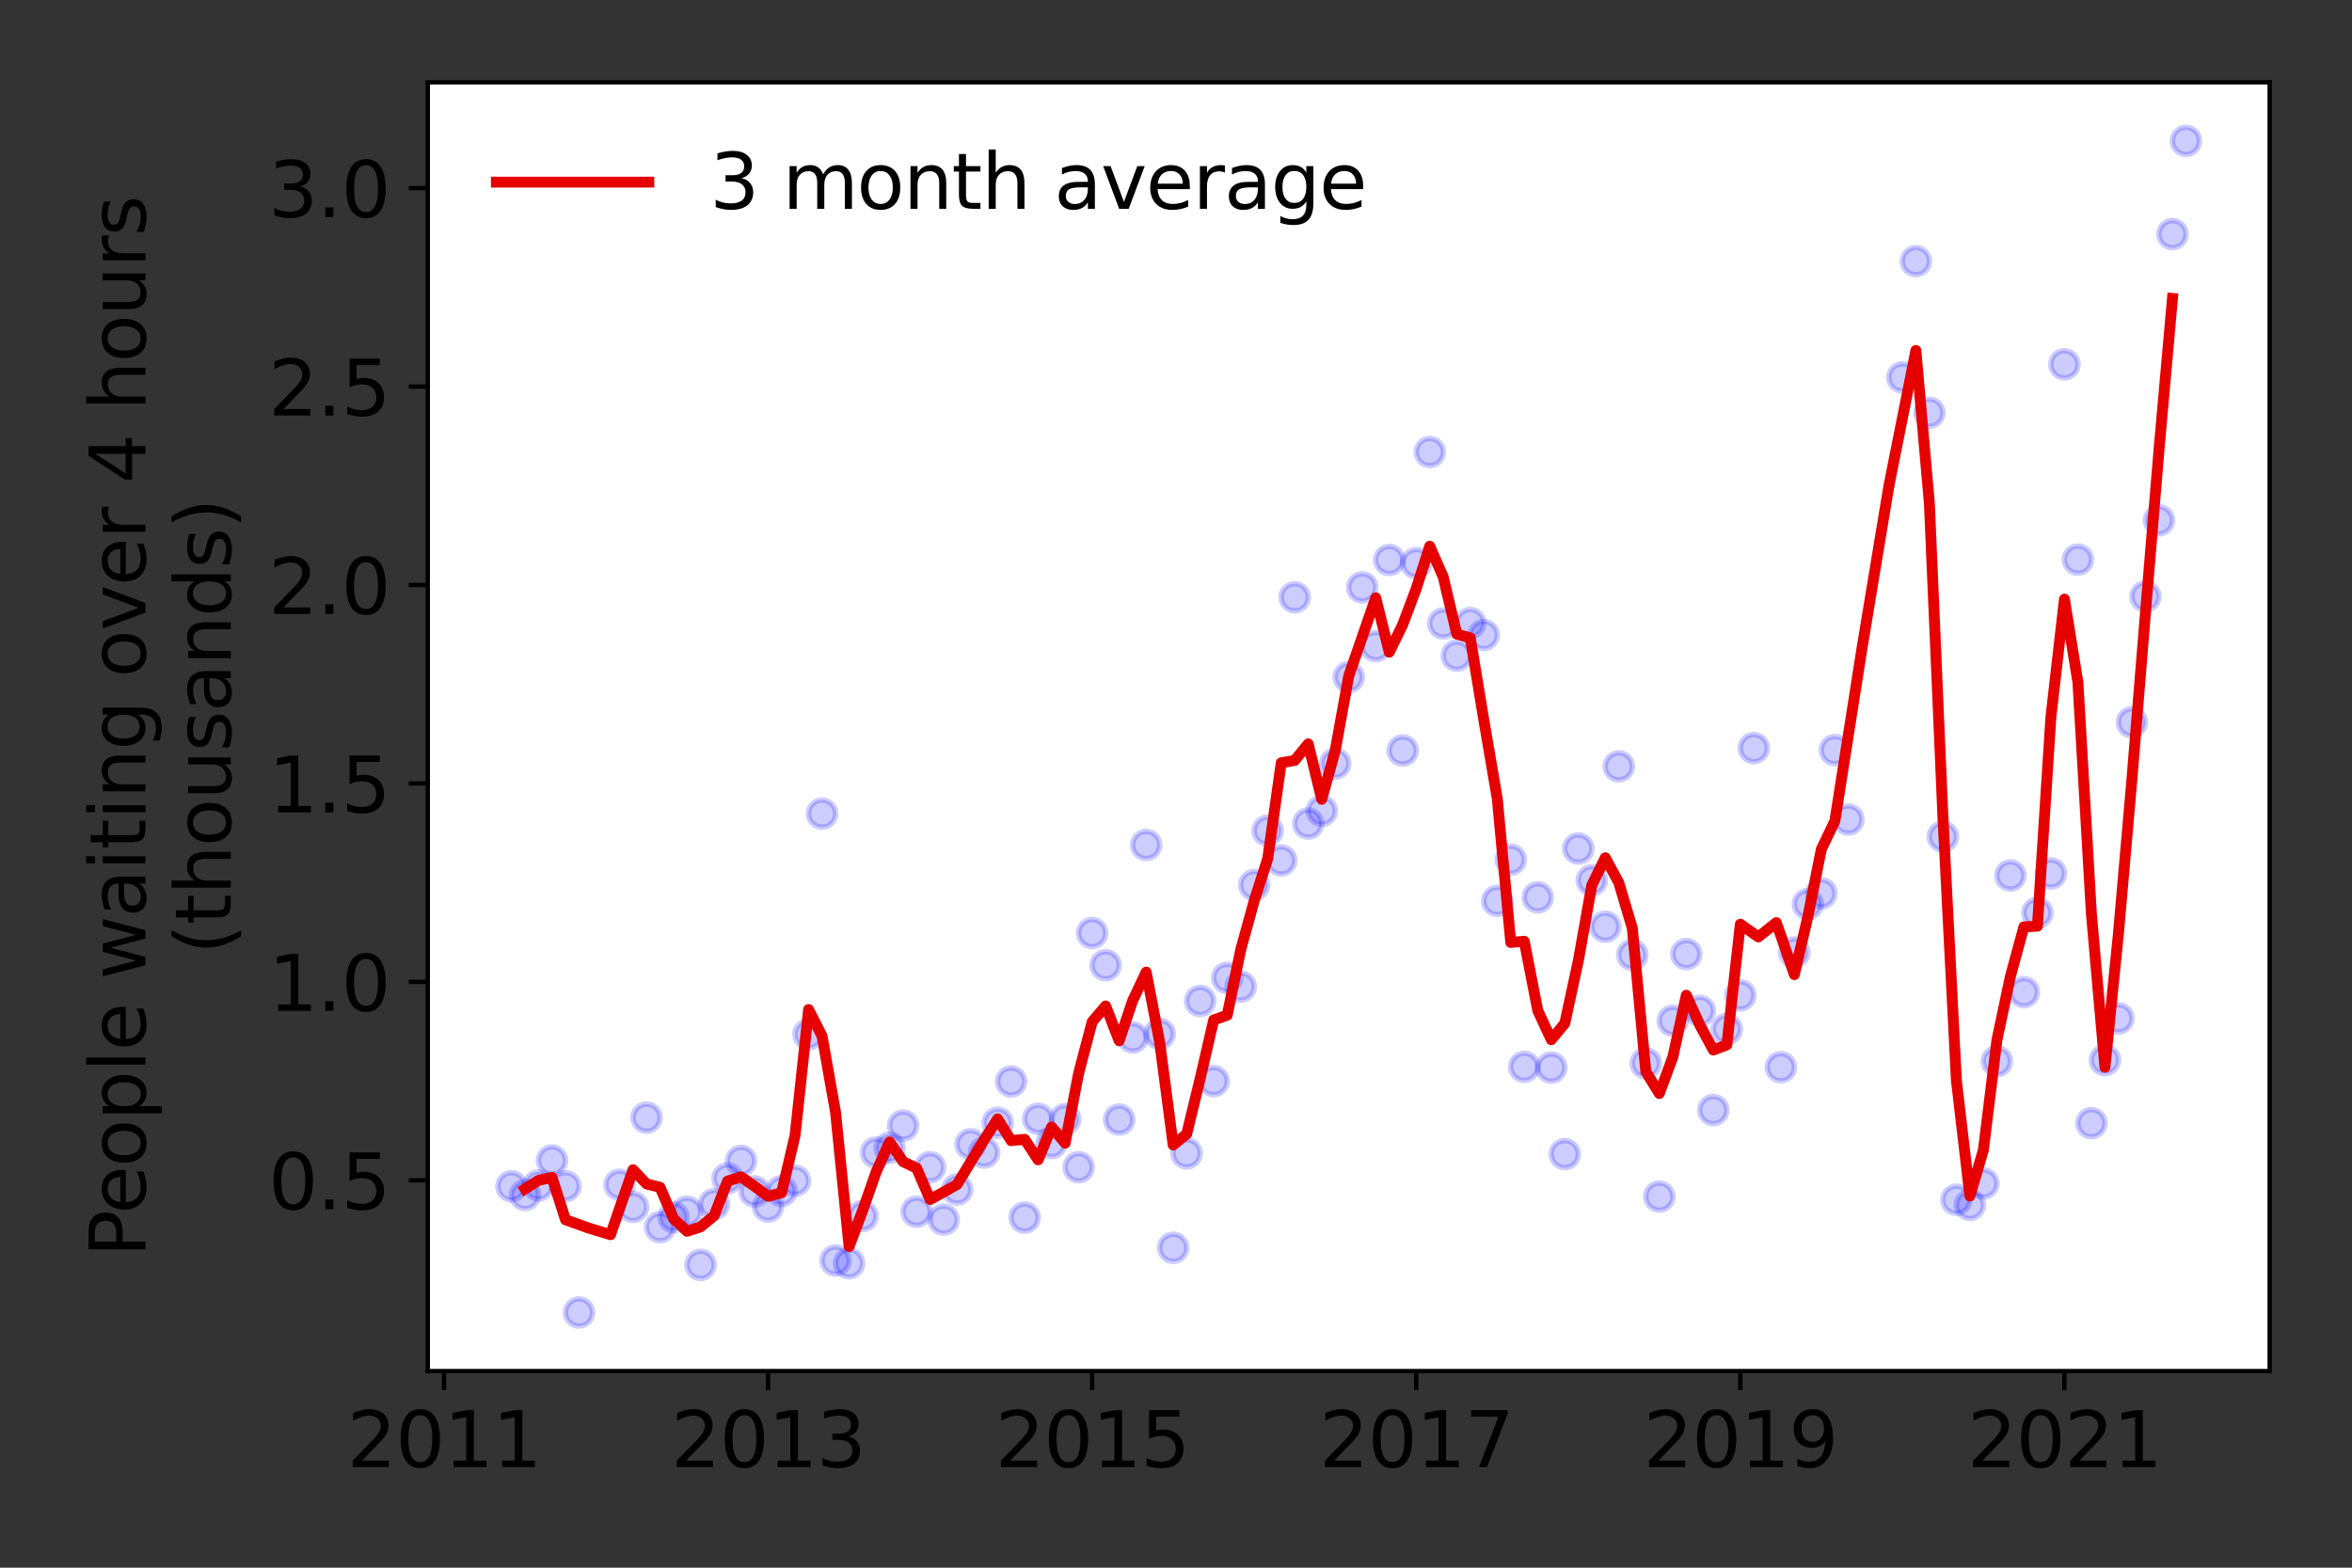 <?xml version="1.0" encoding="utf-8" standalone="no"?>
<!DOCTYPE svg PUBLIC "-//W3C//DTD SVG 1.1//EN"
  "http://www.w3.org/Graphics/SVG/1.1/DTD/svg11.dtd">
<svg height="288pt" version="1.1" viewBox="0 0 432 288" width="432pt" xmlns="http://www.w3.org/2000/svg" xmlns:xlink="http://www.w3.org/1999/xlink">
 <rect x="0" y="0" width="432" height="288" fill="#333333" stroke="none"/>
 <defs>
  <style type="text/css">*{stroke-linecap:butt;stroke-linejoin:round;}</style>
 </defs>
 <g id="figure_1">
  <g id="patch_1">
   <path d="M 0 288 
L 432 288 
L 432 0 
L 0 0 
z
" style="fill:none;"/>
  </g>
  <g id="axes_1">
   <g id="patch_2">
    <path d="M 78.57 251.88 
L 416.88 251.88 
L 416.88 15.12 
L 78.57 15.12 
z
" style="fill:#ffffff;"/>
   </g>
   <g id="matplotlib.axis_1">
    <g id="xtick_1">
     <g id="line2d_1">
      <defs>
       <path d="M 0 0 
L 0 3.5 
" id="me08bbff6ee" style="stroke:#000000;stroke-width:0.8;"/>
      </defs>
      <g>
       <use style="stroke:#000000;stroke-width:0.8;" x="81.546" xlink:href="#me08bbff6ee" y="251.88"/>
      </g>
     </g>
     <g id="text_1">
      <!-- 2011 -->
      <g transform="translate(63.731 269.518)scale(0.14 -0.14)">
       <defs>
        <path d="M 1228 531 
L 3431 531 
L 3431 0 
L 469 0 
L 469 531 
Q 828 903 1448 1529 
Q 2069 2156 2228 2338 
Q 2531 2678 2651 2914 
Q 2772 3150 2772 3378 
Q 2772 3750 2511 3984 
Q 2250 4219 1831 4219 
Q 1534 4219 1204 4116 
Q 875 4013 500 3803 
L 500 4441 
Q 881 4594 1212 4672 
Q 1544 4750 1819 4750 
Q 2544 4750 2975 4387 
Q 3406 4025 3406 3419 
Q 3406 3131 3298 2873 
Q 3191 2616 2906 2266 
Q 2828 2175 2409 1742 
Q 1991 1309 1228 531 
z
" id="DejaVuSans-32" transform="scale(0.016)"/>
        <path d="M 2034 4250 
Q 1547 4250 1301 3770 
Q 1056 3291 1056 2328 
Q 1056 1369 1301 889 
Q 1547 409 2034 409 
Q 2525 409 2770 889 
Q 3016 1369 3016 2328 
Q 3016 3291 2770 3770 
Q 2525 4250 2034 4250 
z
M 2034 4750 
Q 2819 4750 3233 4129 
Q 3647 3509 3647 2328 
Q 3647 1150 3233 529 
Q 2819 -91 2034 -91 
Q 1250 -91 836 529 
Q 422 1150 422 2328 
Q 422 3509 836 4129 
Q 1250 4750 2034 4750 
z
" id="DejaVuSans-30" transform="scale(0.016)"/>
        <path d="M 794 531 
L 1825 531 
L 1825 4091 
L 703 3866 
L 703 4441 
L 1819 4666 
L 2450 4666 
L 2450 531 
L 3481 531 
L 3481 0 
L 794 0 
L 794 531 
z
" id="DejaVuSans-31" transform="scale(0.016)"/>
       </defs>
       <use xlink:href="#DejaVuSans-32"/>
       <use x="63.623" xlink:href="#DejaVuSans-30"/>
       <use x="127.246" xlink:href="#DejaVuSans-31"/>
       <use x="190.869" xlink:href="#DejaVuSans-31"/>
      </g>
     </g>
    </g>
    <g id="xtick_2">
     <g id="line2d_2">
      <g>
       <use style="stroke:#000000;stroke-width:0.8;" x="141.073" xlink:href="#me08bbff6ee" y="251.88"/>
      </g>
     </g>
     <g id="text_2">
      <!-- 2013 -->
      <g transform="translate(123.258 269.518)scale(0.14 -0.14)">
       <defs>
        <path d="M 2597 2516 
Q 3050 2419 3304 2112 
Q 3559 1806 3559 1356 
Q 3559 666 3084 287 
Q 2609 -91 1734 -91 
Q 1441 -91 1130 -33 
Q 819 25 488 141 
L 488 750 
Q 750 597 1062 519 
Q 1375 441 1716 441 
Q 2309 441 2620 675 
Q 2931 909 2931 1356 
Q 2931 1769 2642 2001 
Q 2353 2234 1838 2234 
L 1294 2234 
L 1294 2753 
L 1863 2753 
Q 2328 2753 2575 2939 
Q 2822 3125 2822 3475 
Q 2822 3834 2567 4026 
Q 2313 4219 1838 4219 
Q 1578 4219 1281 4162 
Q 984 4106 628 3988 
L 628 4550 
Q 988 4650 1302 4700 
Q 1616 4750 1894 4750 
Q 2613 4750 3031 4423 
Q 3450 4097 3450 3541 
Q 3450 3153 3228 2886 
Q 3006 2619 2597 2516 
z
" id="DejaVuSans-33" transform="scale(0.016)"/>
       </defs>
       <use xlink:href="#DejaVuSans-32"/>
       <use x="63.623" xlink:href="#DejaVuSans-30"/>
       <use x="127.246" xlink:href="#DejaVuSans-31"/>
       <use x="190.869" xlink:href="#DejaVuSans-33"/>
      </g>
     </g>
    </g>
    <g id="xtick_3">
     <g id="line2d_3">
      <g>
       <use style="stroke:#000000;stroke-width:0.8;" x="200.6" xlink:href="#me08bbff6ee" y="251.88"/>
      </g>
     </g>
     <g id="text_3">
      <!-- 2015 -->
      <g transform="translate(182.785 269.518)scale(0.14 -0.14)">
       <defs>
        <path d="M 691 4666 
L 3169 4666 
L 3169 4134 
L 1269 4134 
L 1269 2991 
Q 1406 3038 1543 3061 
Q 1681 3084 1819 3084 
Q 2600 3084 3056 2656 
Q 3513 2228 3513 1497 
Q 3513 744 3044 326 
Q 2575 -91 1722 -91 
Q 1428 -91 1123 -41 
Q 819 9 494 109 
L 494 744 
Q 775 591 1075 516 
Q 1375 441 1709 441 
Q 2250 441 2565 725 
Q 2881 1009 2881 1497 
Q 2881 1984 2565 2268 
Q 2250 2553 1709 2553 
Q 1456 2553 1204 2497 
Q 953 2441 691 2322 
L 691 4666 
z
" id="DejaVuSans-35" transform="scale(0.016)"/>
       </defs>
       <use xlink:href="#DejaVuSans-32"/>
       <use x="63.623" xlink:href="#DejaVuSans-30"/>
       <use x="127.246" xlink:href="#DejaVuSans-31"/>
       <use x="190.869" xlink:href="#DejaVuSans-35"/>
      </g>
     </g>
    </g>
    <g id="xtick_4">
     <g id="line2d_4">
      <g>
       <use style="stroke:#000000;stroke-width:0.8;" x="260.126" xlink:href="#me08bbff6ee" y="251.88"/>
      </g>
     </g>
     <g id="text_4">
      <!-- 2017 -->
      <g transform="translate(242.311 269.518)scale(0.14 -0.14)">
       <defs>
        <path d="M 525 4666 
L 3525 4666 
L 3525 4397 
L 1831 0 
L 1172 0 
L 2766 4134 
L 525 4134 
L 525 4666 
z
" id="DejaVuSans-37" transform="scale(0.016)"/>
       </defs>
       <use xlink:href="#DejaVuSans-32"/>
       <use x="63.623" xlink:href="#DejaVuSans-30"/>
       <use x="127.246" xlink:href="#DejaVuSans-31"/>
       <use x="190.869" xlink:href="#DejaVuSans-37"/>
      </g>
     </g>
    </g>
    <g id="xtick_5">
     <g id="line2d_5">
      <g>
       <use style="stroke:#000000;stroke-width:0.8;" x="319.653" xlink:href="#me08bbff6ee" y="251.88"/>
      </g>
     </g>
     <g id="text_5">
      <!-- 2019 -->
      <g transform="translate(301.838 269.518)scale(0.14 -0.14)">
       <defs>
        <path d="M 703 97 
L 703 672 
Q 941 559 1184 500 
Q 1428 441 1663 441 
Q 2288 441 2617 861 
Q 2947 1281 2994 2138 
Q 2813 1869 2534 1725 
Q 2256 1581 1919 1581 
Q 1219 1581 811 2004 
Q 403 2428 403 3163 
Q 403 3881 828 4315 
Q 1253 4750 1959 4750 
Q 2769 4750 3195 4129 
Q 3622 3509 3622 2328 
Q 3622 1225 3098 567 
Q 2575 -91 1691 -91 
Q 1453 -91 1209 -44 
Q 966 3 703 97 
z
M 1959 2075 
Q 2384 2075 2632 2365 
Q 2881 2656 2881 3163 
Q 2881 3666 2632 3958 
Q 2384 4250 1959 4250 
Q 1534 4250 1286 3958 
Q 1038 3666 1038 3163 
Q 1038 2656 1286 2365 
Q 1534 2075 1959 2075 
z
" id="DejaVuSans-39" transform="scale(0.016)"/>
       </defs>
       <use xlink:href="#DejaVuSans-32"/>
       <use x="63.623" xlink:href="#DejaVuSans-30"/>
       <use x="127.246" xlink:href="#DejaVuSans-31"/>
       <use x="190.869" xlink:href="#DejaVuSans-39"/>
      </g>
     </g>
    </g>
    <g id="xtick_6">
     <g id="line2d_6">
      <g>
       <use style="stroke:#000000;stroke-width:0.8;" x="379.18" xlink:href="#me08bbff6ee" y="251.88"/>
      </g>
     </g>
     <g id="text_6">
      <!-- 2021 -->
      <g transform="translate(361.365 269.518)scale(0.14 -0.14)">
       <use xlink:href="#DejaVuSans-32"/>
       <use x="63.623" xlink:href="#DejaVuSans-30"/>
       <use x="127.246" xlink:href="#DejaVuSans-32"/>
       <use x="190.869" xlink:href="#DejaVuSans-31"/>
      </g>
     </g>
    </g>
   </g>
   <g id="matplotlib.axis_2">
    <g id="ytick_1">
     <g id="line2d_7">
      <defs>
       <path d="M 0 0 
L -3.5 0 
" id="mb1a493a74a" style="stroke:#000000;stroke-width:0.8;"/>
      </defs>
      <g>
       <use style="stroke:#000000;stroke-width:0.8;" x="78.57" xlink:href="#mb1a493a74a" y="216.838"/>
      </g>
     </g>
     <g id="text_7">
      <!-- 0.5 -->
      <g transform="translate(49.306 222.157)scale(0.14 -0.14)">
       <defs>
        <path d="M 684 794 
L 1344 794 
L 1344 0 
L 684 0 
L 684 794 
z
" id="DejaVuSans-2e" transform="scale(0.016)"/>
       </defs>
       <use xlink:href="#DejaVuSans-30"/>
       <use x="63.623" xlink:href="#DejaVuSans-2e"/>
       <use x="95.41" xlink:href="#DejaVuSans-35"/>
      </g>
     </g>
    </g>
    <g id="ytick_2">
     <g id="line2d_8">
      <g>
       <use style="stroke:#000000;stroke-width:0.8;" x="78.57" xlink:href="#mb1a493a74a" y="180.382"/>
      </g>
     </g>
     <g id="text_8">
      <!-- 1.0 -->
      <g transform="translate(49.306 185.701)scale(0.14 -0.14)">
       <use xlink:href="#DejaVuSans-31"/>
       <use x="63.623" xlink:href="#DejaVuSans-2e"/>
       <use x="95.41" xlink:href="#DejaVuSans-30"/>
      </g>
     </g>
    </g>
    <g id="ytick_3">
     <g id="line2d_9">
      <g>
       <use style="stroke:#000000;stroke-width:0.8;" x="78.57" xlink:href="#mb1a493a74a" y="143.926"/>
      </g>
     </g>
     <g id="text_9">
      <!-- 1.5 -->
      <g transform="translate(49.306 149.245)scale(0.14 -0.14)">
       <use xlink:href="#DejaVuSans-31"/>
       <use x="63.623" xlink:href="#DejaVuSans-2e"/>
       <use x="95.41" xlink:href="#DejaVuSans-35"/>
      </g>
     </g>
    </g>
    <g id="ytick_4">
     <g id="line2d_10">
      <g>
       <use style="stroke:#000000;stroke-width:0.8;" x="78.57" xlink:href="#mb1a493a74a" y="107.47"/>
      </g>
     </g>
     <g id="text_10">
      <!-- 2.0 -->
      <g transform="translate(49.306 112.789)scale(0.14 -0.14)">
       <use xlink:href="#DejaVuSans-32"/>
       <use x="63.623" xlink:href="#DejaVuSans-2e"/>
       <use x="95.41" xlink:href="#DejaVuSans-30"/>
      </g>
     </g>
    </g>
    <g id="ytick_5">
     <g id="line2d_11">
      <g>
       <use style="stroke:#000000;stroke-width:0.8;" x="78.57" xlink:href="#mb1a493a74a" y="71.014"/>
      </g>
     </g>
     <g id="text_11">
      <!-- 2.5 -->
      <g transform="translate(49.306 76.333)scale(0.14 -0.14)">
       <use xlink:href="#DejaVuSans-32"/>
       <use x="63.623" xlink:href="#DejaVuSans-2e"/>
       <use x="95.41" xlink:href="#DejaVuSans-35"/>
      </g>
     </g>
    </g>
    <g id="ytick_6">
     <g id="line2d_12">
      <g>
       <use style="stroke:#000000;stroke-width:0.8;" x="78.57" xlink:href="#mb1a493a74a" y="34.558"/>
      </g>
     </g>
     <g id="text_12">
      <!-- 3.0 -->
      <g transform="translate(49.306 39.877)scale(0.14 -0.14)">
       <use xlink:href="#DejaVuSans-33"/>
       <use x="63.623" xlink:href="#DejaVuSans-2e"/>
       <use x="95.41" xlink:href="#DejaVuSans-30"/>
      </g>
     </g>
    </g>
    <g id="text_13">
     <!-- People waiting over 4 hours -->
     <g transform="translate(26.717 230.925)rotate(-90)scale(0.14 -0.14)">
      <defs>
       <path d="M 1259 4147 
L 1259 2394 
L 2053 2394 
Q 2494 2394 2734 2622 
Q 2975 2850 2975 3272 
Q 2975 3691 2734 3919 
Q 2494 4147 2053 4147 
L 1259 4147 
z
M 628 4666 
L 2053 4666 
Q 2838 4666 3239 4311 
Q 3641 3956 3641 3272 
Q 3641 2581 3239 2228 
Q 2838 1875 2053 1875 
L 1259 1875 
L 1259 0 
L 628 0 
L 628 4666 
z
" id="DejaVuSans-50" transform="scale(0.016)"/>
       <path d="M 3597 1894 
L 3597 1613 
L 953 1613 
Q 991 1019 1311 708 
Q 1631 397 2203 397 
Q 2534 397 2845 478 
Q 3156 559 3463 722 
L 3463 178 
Q 3153 47 2828 -22 
Q 2503 -91 2169 -91 
Q 1331 -91 842 396 
Q 353 884 353 1716 
Q 353 2575 817 3079 
Q 1281 3584 2069 3584 
Q 2775 3584 3186 3129 
Q 3597 2675 3597 1894 
z
M 3022 2063 
Q 3016 2534 2758 2815 
Q 2500 3097 2075 3097 
Q 1594 3097 1305 2825 
Q 1016 2553 972 2059 
L 3022 2063 
z
" id="DejaVuSans-65" transform="scale(0.016)"/>
       <path d="M 1959 3097 
Q 1497 3097 1228 2736 
Q 959 2375 959 1747 
Q 959 1119 1226 758 
Q 1494 397 1959 397 
Q 2419 397 2687 759 
Q 2956 1122 2956 1747 
Q 2956 2369 2687 2733 
Q 2419 3097 1959 3097 
z
M 1959 3584 
Q 2709 3584 3137 3096 
Q 3566 2609 3566 1747 
Q 3566 888 3137 398 
Q 2709 -91 1959 -91 
Q 1206 -91 779 398 
Q 353 888 353 1747 
Q 353 2609 779 3096 
Q 1206 3584 1959 3584 
z
" id="DejaVuSans-6f" transform="scale(0.016)"/>
       <path d="M 1159 525 
L 1159 -1331 
L 581 -1331 
L 581 3500 
L 1159 3500 
L 1159 2969 
Q 1341 3281 1617 3432 
Q 1894 3584 2278 3584 
Q 2916 3584 3314 3078 
Q 3713 2572 3713 1747 
Q 3713 922 3314 415 
Q 2916 -91 2278 -91 
Q 1894 -91 1617 61 
Q 1341 213 1159 525 
z
M 3116 1747 
Q 3116 2381 2855 2742 
Q 2594 3103 2138 3103 
Q 1681 3103 1420 2742 
Q 1159 2381 1159 1747 
Q 1159 1113 1420 752 
Q 1681 391 2138 391 
Q 2594 391 2855 752 
Q 3116 1113 3116 1747 
z
" id="DejaVuSans-70" transform="scale(0.016)"/>
       <path d="M 603 4863 
L 1178 4863 
L 1178 0 
L 603 0 
L 603 4863 
z
" id="DejaVuSans-6c" transform="scale(0.016)"/>
       <path id="DejaVuSans-20" transform="scale(0.016)"/>
       <path d="M 269 3500 
L 844 3500 
L 1563 769 
L 2278 3500 
L 2956 3500 
L 3675 769 
L 4391 3500 
L 4966 3500 
L 4050 0 
L 3372 0 
L 2619 2869 
L 1863 0 
L 1184 0 
L 269 3500 
z
" id="DejaVuSans-77" transform="scale(0.016)"/>
       <path d="M 2194 1759 
Q 1497 1759 1228 1600 
Q 959 1441 959 1056 
Q 959 750 1161 570 
Q 1363 391 1709 391 
Q 2188 391 2477 730 
Q 2766 1069 2766 1631 
L 2766 1759 
L 2194 1759 
z
M 3341 1997 
L 3341 0 
L 2766 0 
L 2766 531 
Q 2569 213 2275 61 
Q 1981 -91 1556 -91 
Q 1019 -91 701 211 
Q 384 513 384 1019 
Q 384 1609 779 1909 
Q 1175 2209 1959 2209 
L 2766 2209 
L 2766 2266 
Q 2766 2663 2505 2880 
Q 2244 3097 1772 3097 
Q 1472 3097 1187 3025 
Q 903 2953 641 2809 
L 641 3341 
Q 956 3463 1253 3523 
Q 1550 3584 1831 3584 
Q 2591 3584 2966 3190 
Q 3341 2797 3341 1997 
z
" id="DejaVuSans-61" transform="scale(0.016)"/>
       <path d="M 603 3500 
L 1178 3500 
L 1178 0 
L 603 0 
L 603 3500 
z
M 603 4863 
L 1178 4863 
L 1178 4134 
L 603 4134 
L 603 4863 
z
" id="DejaVuSans-69" transform="scale(0.016)"/>
       <path d="M 1172 4494 
L 1172 3500 
L 2356 3500 
L 2356 3053 
L 1172 3053 
L 1172 1153 
Q 1172 725 1289 603 
Q 1406 481 1766 481 
L 2356 481 
L 2356 0 
L 1766 0 
Q 1100 0 847 248 
Q 594 497 594 1153 
L 594 3053 
L 172 3053 
L 172 3500 
L 594 3500 
L 594 4494 
L 1172 4494 
z
" id="DejaVuSans-74" transform="scale(0.016)"/>
       <path d="M 3513 2113 
L 3513 0 
L 2938 0 
L 2938 2094 
Q 2938 2591 2744 2837 
Q 2550 3084 2163 3084 
Q 1697 3084 1428 2787 
Q 1159 2491 1159 1978 
L 1159 0 
L 581 0 
L 581 3500 
L 1159 3500 
L 1159 2956 
Q 1366 3272 1645 3428 
Q 1925 3584 2291 3584 
Q 2894 3584 3203 3211 
Q 3513 2838 3513 2113 
z
" id="DejaVuSans-6e" transform="scale(0.016)"/>
       <path d="M 2906 1791 
Q 2906 2416 2648 2759 
Q 2391 3103 1925 3103 
Q 1463 3103 1205 2759 
Q 947 2416 947 1791 
Q 947 1169 1205 825 
Q 1463 481 1925 481 
Q 2391 481 2648 825 
Q 2906 1169 2906 1791 
z
M 3481 434 
Q 3481 -459 3084 -895 
Q 2688 -1331 1869 -1331 
Q 1566 -1331 1297 -1286 
Q 1028 -1241 775 -1147 
L 775 -588 
Q 1028 -725 1275 -790 
Q 1522 -856 1778 -856 
Q 2344 -856 2625 -561 
Q 2906 -266 2906 331 
L 2906 616 
Q 2728 306 2450 153 
Q 2172 0 1784 0 
Q 1141 0 747 490 
Q 353 981 353 1791 
Q 353 2603 747 3093 
Q 1141 3584 1784 3584 
Q 2172 3584 2450 3431 
Q 2728 3278 2906 2969 
L 2906 3500 
L 3481 3500 
L 3481 434 
z
" id="DejaVuSans-67" transform="scale(0.016)"/>
       <path d="M 191 3500 
L 800 3500 
L 1894 563 
L 2988 3500 
L 3597 3500 
L 2284 0 
L 1503 0 
L 191 3500 
z
" id="DejaVuSans-76" transform="scale(0.016)"/>
       <path d="M 2631 2963 
Q 2534 3019 2420 3045 
Q 2306 3072 2169 3072 
Q 1681 3072 1420 2755 
Q 1159 2438 1159 1844 
L 1159 0 
L 581 0 
L 581 3500 
L 1159 3500 
L 1159 2956 
Q 1341 3275 1631 3429 
Q 1922 3584 2338 3584 
Q 2397 3584 2469 3576 
Q 2541 3569 2628 3553 
L 2631 2963 
z
" id="DejaVuSans-72" transform="scale(0.016)"/>
       <path d="M 2419 4116 
L 825 1625 
L 2419 1625 
L 2419 4116 
z
M 2253 4666 
L 3047 4666 
L 3047 1625 
L 3713 1625 
L 3713 1100 
L 3047 1100 
L 3047 0 
L 2419 0 
L 2419 1100 
L 313 1100 
L 313 1709 
L 2253 4666 
z
" id="DejaVuSans-34" transform="scale(0.016)"/>
       <path d="M 3513 2113 
L 3513 0 
L 2938 0 
L 2938 2094 
Q 2938 2591 2744 2837 
Q 2550 3084 2163 3084 
Q 1697 3084 1428 2787 
Q 1159 2491 1159 1978 
L 1159 0 
L 581 0 
L 581 4863 
L 1159 4863 
L 1159 2956 
Q 1366 3272 1645 3428 
Q 1925 3584 2291 3584 
Q 2894 3584 3203 3211 
Q 3513 2838 3513 2113 
z
" id="DejaVuSans-68" transform="scale(0.016)"/>
       <path d="M 544 1381 
L 544 3500 
L 1119 3500 
L 1119 1403 
Q 1119 906 1312 657 
Q 1506 409 1894 409 
Q 2359 409 2629 706 
Q 2900 1003 2900 1516 
L 2900 3500 
L 3475 3500 
L 3475 0 
L 2900 0 
L 2900 538 
Q 2691 219 2414 64 
Q 2138 -91 1772 -91 
Q 1169 -91 856 284 
Q 544 659 544 1381 
z
M 1991 3584 
L 1991 3584 
z
" id="DejaVuSans-75" transform="scale(0.016)"/>
       <path d="M 2834 3397 
L 2834 2853 
Q 2591 2978 2328 3040 
Q 2066 3103 1784 3103 
Q 1356 3103 1142 2972 
Q 928 2841 928 2578 
Q 928 2378 1081 2264 
Q 1234 2150 1697 2047 
L 1894 2003 
Q 2506 1872 2764 1633 
Q 3022 1394 3022 966 
Q 3022 478 2636 193 
Q 2250 -91 1575 -91 
Q 1294 -91 989 -36 
Q 684 19 347 128 
L 347 722 
Q 666 556 975 473 
Q 1284 391 1588 391 
Q 1994 391 2212 530 
Q 2431 669 2431 922 
Q 2431 1156 2273 1281 
Q 2116 1406 1581 1522 
L 1381 1569 
Q 847 1681 609 1914 
Q 372 2147 372 2553 
Q 372 3047 722 3315 
Q 1072 3584 1716 3584 
Q 2034 3584 2315 3537 
Q 2597 3491 2834 3397 
z
" id="DejaVuSans-73" transform="scale(0.016)"/>
      </defs>
      <use xlink:href="#DejaVuSans-50"/>
      <use x="56.678" xlink:href="#DejaVuSans-65"/>
      <use x="118.201" xlink:href="#DejaVuSans-6f"/>
      <use x="179.383" xlink:href="#DejaVuSans-70"/>
      <use x="242.859" xlink:href="#DejaVuSans-6c"/>
      <use x="270.643" xlink:href="#DejaVuSans-65"/>
      <use x="332.166" xlink:href="#DejaVuSans-20"/>
      <use x="363.953" xlink:href="#DejaVuSans-77"/>
      <use x="445.74" xlink:href="#DejaVuSans-61"/>
      <use x="507.02" xlink:href="#DejaVuSans-69"/>
      <use x="534.803" xlink:href="#DejaVuSans-74"/>
      <use x="574.012" xlink:href="#DejaVuSans-69"/>
      <use x="601.795" xlink:href="#DejaVuSans-6e"/>
      <use x="665.174" xlink:href="#DejaVuSans-67"/>
      <use x="728.65" xlink:href="#DejaVuSans-20"/>
      <use x="760.438" xlink:href="#DejaVuSans-6f"/>
      <use x="821.619" xlink:href="#DejaVuSans-76"/>
      <use x="880.799" xlink:href="#DejaVuSans-65"/>
      <use x="942.322" xlink:href="#DejaVuSans-72"/>
      <use x="983.436" xlink:href="#DejaVuSans-20"/>
      <use x="1015.223" xlink:href="#DejaVuSans-34"/>
      <use x="1078.846" xlink:href="#DejaVuSans-20"/>
      <use x="1110.633" xlink:href="#DejaVuSans-68"/>
      <use x="1174.012" xlink:href="#DejaVuSans-6f"/>
      <use x="1235.193" xlink:href="#DejaVuSans-75"/>
      <use x="1298.572" xlink:href="#DejaVuSans-72"/>
      <use x="1339.686" xlink:href="#DejaVuSans-73"/>
     </g>
     <!-- (thousands) -->
     <g transform="translate(42.394 175.325)rotate(-90)scale(0.14 -0.14)">
      <defs>
       <path d="M 1984 4856 
Q 1566 4138 1362 3434 
Q 1159 2731 1159 2009 
Q 1159 1288 1364 580 
Q 1569 -128 1984 -844 
L 1484 -844 
Q 1016 -109 783 600 
Q 550 1309 550 2009 
Q 550 2706 781 3412 
Q 1013 4119 1484 4856 
L 1984 4856 
z
" id="DejaVuSans-28" transform="scale(0.016)"/>
       <path d="M 2906 2969 
L 2906 4863 
L 3481 4863 
L 3481 0 
L 2906 0 
L 2906 525 
Q 2725 213 2448 61 
Q 2172 -91 1784 -91 
Q 1150 -91 751 415 
Q 353 922 353 1747 
Q 353 2572 751 3078 
Q 1150 3584 1784 3584 
Q 2172 3584 2448 3432 
Q 2725 3281 2906 2969 
z
M 947 1747 
Q 947 1113 1208 752 
Q 1469 391 1925 391 
Q 2381 391 2643 752 
Q 2906 1113 2906 1747 
Q 2906 2381 2643 2742 
Q 2381 3103 1925 3103 
Q 1469 3103 1208 2742 
Q 947 2381 947 1747 
z
" id="DejaVuSans-64" transform="scale(0.016)"/>
       <path d="M 513 4856 
L 1013 4856 
Q 1481 4119 1714 3412 
Q 1947 2706 1947 2009 
Q 1947 1309 1714 600 
Q 1481 -109 1013 -844 
L 513 -844 
Q 928 -128 1133 580 
Q 1338 1288 1338 2009 
Q 1338 2731 1133 3434 
Q 928 4138 513 4856 
z
" id="DejaVuSans-29" transform="scale(0.016)"/>
      </defs>
      <use xlink:href="#DejaVuSans-28"/>
      <use x="39.014" xlink:href="#DejaVuSans-74"/>
      <use x="78.223" xlink:href="#DejaVuSans-68"/>
      <use x="141.602" xlink:href="#DejaVuSans-6f"/>
      <use x="202.783" xlink:href="#DejaVuSans-75"/>
      <use x="266.162" xlink:href="#DejaVuSans-73"/>
      <use x="318.262" xlink:href="#DejaVuSans-61"/>
      <use x="379.541" xlink:href="#DejaVuSans-6e"/>
      <use x="442.92" xlink:href="#DejaVuSans-64"/>
      <use x="506.396" xlink:href="#DejaVuSans-73"/>
      <use x="558.496" xlink:href="#DejaVuSans-29"/>
     </g>
    </g>
   </g>
   <g id="line2d_13">
    <defs>
     <path d="M 0 2.5 
C 0.663 2.5 1.299 2.237 1.768 1.768 
C 2.237 1.299 2.5 0.663 2.5 0 
C 2.5 -0.663 2.237 -1.299 1.768 -1.768 
C 1.299 -2.237 0.663 -2.5 0 -2.5 
C -0.663 -2.5 -1.299 -2.237 -1.768 -1.768 
C -2.237 -1.299 -2.5 -0.663 -2.5 0 
C -2.5 0.663 -2.237 1.299 -1.768 1.768 
C -1.299 2.237 -0.663 2.5 0 2.5 
z
" id="m4997ad7b08" style="stroke:#0000ff;stroke-opacity:0.2;"/>
    </defs>
    <g clip-path="url(#p56fd21a5a8)">
     <use style="fill:#0000ff;fill-opacity:0.2;stroke:#0000ff;stroke-opacity:0.2;" x="401.502" xlink:href="#m4997ad7b08" y="25.882"/>
     <use style="fill:#0000ff;fill-opacity:0.2;stroke:#0000ff;stroke-opacity:0.2;" x="399.022" xlink:href="#m4997ad7b08" y="43.016"/>
     <use style="fill:#0000ff;fill-opacity:0.2;stroke:#0000ff;stroke-opacity:0.2;" x="396.542" xlink:href="#m4997ad7b08" y="95.586"/>
     <use style="fill:#0000ff;fill-opacity:0.2;stroke:#0000ff;stroke-opacity:0.2;" x="394.061" xlink:href="#m4997ad7b08" y="109.585"/>
     <use style="fill:#0000ff;fill-opacity:0.2;stroke:#0000ff;stroke-opacity:0.2;" x="391.581" xlink:href="#m4997ad7b08" y="132.698"/>
     <use style="fill:#0000ff;fill-opacity:0.2;stroke:#0000ff;stroke-opacity:0.2;" x="389.101" xlink:href="#m4997ad7b08" y="187.09"/>
     <use style="fill:#0000ff;fill-opacity:0.2;stroke:#0000ff;stroke-opacity:0.2;" x="386.621" xlink:href="#m4997ad7b08" y="194.746"/>
     <use style="fill:#0000ff;fill-opacity:0.2;stroke:#0000ff;stroke-opacity:0.2;" x="384.14" xlink:href="#m4997ad7b08" y="206.339"/>
     <use style="fill:#0000ff;fill-opacity:0.2;stroke:#0000ff;stroke-opacity:0.2;" x="381.66" xlink:href="#m4997ad7b08" y="102.804"/>
     <use style="fill:#0000ff;fill-opacity:0.2;stroke:#0000ff;stroke-opacity:0.2;" x="379.18" xlink:href="#m4997ad7b08" y="66.931"/>
     <use style="fill:#0000ff;fill-opacity:0.2;stroke:#0000ff;stroke-opacity:0.2;" x="376.699" xlink:href="#m4997ad7b08" y="160.477"/>
     <use style="fill:#0000ff;fill-opacity:0.2;stroke:#0000ff;stroke-opacity:0.2;" x="374.219" xlink:href="#m4997ad7b08" y="167.696"/>
     <use style="fill:#0000ff;fill-opacity:0.2;stroke:#0000ff;stroke-opacity:0.2;" x="371.739" xlink:href="#m4997ad7b08" y="182.278"/>
     <use style="fill:#0000ff;fill-opacity:0.2;stroke:#0000ff;stroke-opacity:0.2;" x="369.259" xlink:href="#m4997ad7b08" y="160.842"/>
     <use style="fill:#0000ff;fill-opacity:0.2;stroke:#0000ff;stroke-opacity:0.2;" x="366.778" xlink:href="#m4997ad7b08" y="194.965"/>
     <use style="fill:#0000ff;fill-opacity:0.2;stroke:#0000ff;stroke-opacity:0.2;" x="364.298" xlink:href="#m4997ad7b08" y="217.422"/>
     <use style="fill:#0000ff;fill-opacity:0.2;stroke:#0000ff;stroke-opacity:0.2;" x="361.818" xlink:href="#m4997ad7b08" y="221.359"/>
     <use style="fill:#0000ff;fill-opacity:0.2;stroke:#0000ff;stroke-opacity:0.2;" x="359.338" xlink:href="#m4997ad7b08" y="220.411"/>
     <use style="fill:#0000ff;fill-opacity:0.2;stroke:#0000ff;stroke-opacity:0.2;" x="356.857" xlink:href="#m4997ad7b08" y="153.697"/>
     <use style="fill:#0000ff;fill-opacity:0.2;stroke:#0000ff;stroke-opacity:0.2;" x="354.377" xlink:href="#m4997ad7b08" y="75.827"/>
     <use style="fill:#0000ff;fill-opacity:0.2;stroke:#0000ff;stroke-opacity:0.2;" x="351.897" xlink:href="#m4997ad7b08" y="47.974"/>
     <use style="fill:#0000ff;fill-opacity:0.2;stroke:#0000ff;stroke-opacity:0.2;" x="349.416" xlink:href="#m4997ad7b08" y="69.337"/>
     <use style="fill:#0000ff;fill-opacity:0.2;stroke:#0000ff;stroke-opacity:0.2;" x="339.495" xlink:href="#m4997ad7b08" y="150.561"/>
     <use style="fill:#0000ff;fill-opacity:0.2;stroke:#0000ff;stroke-opacity:0.2;" x="337.015" xlink:href="#m4997ad7b08" y="137.802"/>
     <use style="fill:#0000ff;fill-opacity:0.2;stroke:#0000ff;stroke-opacity:0.2;" x="334.535" xlink:href="#m4997ad7b08" y="164.123"/>
     <use style="fill:#0000ff;fill-opacity:0.2;stroke:#0000ff;stroke-opacity:0.2;" x="332.054" xlink:href="#m4997ad7b08" y="166.092"/>
     <use style="fill:#0000ff;fill-opacity:0.2;stroke:#0000ff;stroke-opacity:0.2;" x="329.574" xlink:href="#m4997ad7b08" y="174.987"/>
     <use style="fill:#0000ff;fill-opacity:0.2;stroke:#0000ff;stroke-opacity:0.2;" x="327.094" xlink:href="#m4997ad7b08" y="196.059"/>
     <use style="fill:#0000ff;fill-opacity:0.2;stroke:#0000ff;stroke-opacity:0.2;" x="322.133" xlink:href="#m4997ad7b08" y="137.437"/>
     <use style="fill:#0000ff;fill-opacity:0.2;stroke:#0000ff;stroke-opacity:0.2;" x="319.653" xlink:href="#m4997ad7b08" y="182.861"/>
     <use style="fill:#0000ff;fill-opacity:0.2;stroke:#0000ff;stroke-opacity:0.2;" x="317.173" xlink:href="#m4997ad7b08" y="189.059"/>
     <use style="fill:#0000ff;fill-opacity:0.2;stroke:#0000ff;stroke-opacity:0.2;" x="314.693" xlink:href="#m4997ad7b08" y="203.933"/>
     <use style="fill:#0000ff;fill-opacity:0.2;stroke:#0000ff;stroke-opacity:0.2;" x="312.212" xlink:href="#m4997ad7b08" y="185.705"/>
     <use style="fill:#0000ff;fill-opacity:0.2;stroke:#0000ff;stroke-opacity:0.2;" x="309.732" xlink:href="#m4997ad7b08" y="175.279"/>
     <use style="fill:#0000ff;fill-opacity:0.2;stroke:#0000ff;stroke-opacity:0.2;" x="307.252" xlink:href="#m4997ad7b08" y="187.528"/>
     <use style="fill:#0000ff;fill-opacity:0.2;stroke:#0000ff;stroke-opacity:0.2;" x="304.771" xlink:href="#m4997ad7b08" y="219.828"/>
     <use style="fill:#0000ff;fill-opacity:0.2;stroke:#0000ff;stroke-opacity:0.2;" x="302.291" xlink:href="#m4997ad7b08" y="195.329"/>
     <use style="fill:#0000ff;fill-opacity:0.2;stroke:#0000ff;stroke-opacity:0.2;" x="299.811" xlink:href="#m4997ad7b08" y="175.424"/>
     <use style="fill:#0000ff;fill-opacity:0.2;stroke:#0000ff;stroke-opacity:0.2;" x="297.331" xlink:href="#m4997ad7b08" y="140.791"/>
     <use style="fill:#0000ff;fill-opacity:0.2;stroke:#0000ff;stroke-opacity:0.2;" x="294.85" xlink:href="#m4997ad7b08" y="170.248"/>
     <use style="fill:#0000ff;fill-opacity:0.2;stroke:#0000ff;stroke-opacity:0.2;" x="292.37" xlink:href="#m4997ad7b08" y="161.717"/>
     <use style="fill:#0000ff;fill-opacity:0.2;stroke:#0000ff;stroke-opacity:0.2;" x="289.89" xlink:href="#m4997ad7b08" y="155.884"/>
     <use style="fill:#0000ff;fill-opacity:0.2;stroke:#0000ff;stroke-opacity:0.2;" x="287.409" xlink:href="#m4997ad7b08" y="212.026"/>
     <use style="fill:#0000ff;fill-opacity:0.2;stroke:#0000ff;stroke-opacity:0.2;" x="284.929" xlink:href="#m4997ad7b08" y="196.131"/>
     <use style="fill:#0000ff;fill-opacity:0.2;stroke:#0000ff;stroke-opacity:0.2;" x="282.449" xlink:href="#m4997ad7b08" y="164.852"/>
     <use style="fill:#0000ff;fill-opacity:0.2;stroke:#0000ff;stroke-opacity:0.2;" x="279.969" xlink:href="#m4997ad7b08" y="195.986"/>
     <use style="fill:#0000ff;fill-opacity:0.2;stroke:#0000ff;stroke-opacity:0.2;" x="277.488" xlink:href="#m4997ad7b08" y="157.926"/>
     <use style="fill:#0000ff;fill-opacity:0.2;stroke:#0000ff;stroke-opacity:0.2;" x="275.008" xlink:href="#m4997ad7b08" y="165.508"/>
     <use style="fill:#0000ff;fill-opacity:0.2;stroke:#0000ff;stroke-opacity:0.2;" x="272.528" xlink:href="#m4997ad7b08" y="116.657"/>
     <use style="fill:#0000ff;fill-opacity:0.2;stroke:#0000ff;stroke-opacity:0.2;" x="270.048" xlink:href="#m4997ad7b08" y="114.47"/>
     <use style="fill:#0000ff;fill-opacity:0.2;stroke:#0000ff;stroke-opacity:0.2;" x="267.567" xlink:href="#m4997ad7b08" y="120.449"/>
     <use style="fill:#0000ff;fill-opacity:0.2;stroke:#0000ff;stroke-opacity:0.2;" x="265.087" xlink:href="#m4997ad7b08" y="114.543"/>
     <use style="fill:#0000ff;fill-opacity:0.2;stroke:#0000ff;stroke-opacity:0.2;" x="262.607" xlink:href="#m4997ad7b08" y="83.045"/>
     <use style="fill:#0000ff;fill-opacity:0.2;stroke:#0000ff;stroke-opacity:0.2;" x="260.126" xlink:href="#m4997ad7b08" y="103.46"/>
     <use style="fill:#0000ff;fill-opacity:0.2;stroke:#0000ff;stroke-opacity:0.2;" x="257.646" xlink:href="#m4997ad7b08" y="137.875"/>
     <use style="fill:#0000ff;fill-opacity:0.2;stroke:#0000ff;stroke-opacity:0.2;" x="255.166" xlink:href="#m4997ad7b08" y="102.877"/>
     <use style="fill:#0000ff;fill-opacity:0.2;stroke:#0000ff;stroke-opacity:0.2;" x="252.686" xlink:href="#m4997ad7b08" y="118.699"/>
     <use style="fill:#0000ff;fill-opacity:0.2;stroke:#0000ff;stroke-opacity:0.2;" x="250.205" xlink:href="#m4997ad7b08" y="107.908"/>
     <use style="fill:#0000ff;fill-opacity:0.2;stroke:#0000ff;stroke-opacity:0.2;" x="247.725" xlink:href="#m4997ad7b08" y="124.386"/>
     <use style="fill:#0000ff;fill-opacity:0.2;stroke:#0000ff;stroke-opacity:0.2;" x="245.245" xlink:href="#m4997ad7b08" y="140.281"/>
     <use style="fill:#0000ff;fill-opacity:0.2;stroke:#0000ff;stroke-opacity:0.2;" x="242.764" xlink:href="#m4997ad7b08" y="148.957"/>
     <use style="fill:#0000ff;fill-opacity:0.2;stroke:#0000ff;stroke-opacity:0.2;" x="240.284" xlink:href="#m4997ad7b08" y="151.291"/>
     <use style="fill:#0000ff;fill-opacity:0.2;stroke:#0000ff;stroke-opacity:0.2;" x="237.804" xlink:href="#m4997ad7b08" y="109.731"/>
     <use style="fill:#0000ff;fill-opacity:0.2;stroke:#0000ff;stroke-opacity:0.2;" x="235.324" xlink:href="#m4997ad7b08" y="158.071"/>
     <use style="fill:#0000ff;fill-opacity:0.2;stroke:#0000ff;stroke-opacity:0.2;" x="232.843" xlink:href="#m4997ad7b08" y="152.603"/>
     <use style="fill:#0000ff;fill-opacity:0.2;stroke:#0000ff;stroke-opacity:0.2;" x="230.363" xlink:href="#m4997ad7b08" y="162.592"/>
     <use style="fill:#0000ff;fill-opacity:0.2;stroke:#0000ff;stroke-opacity:0.2;" x="227.883" xlink:href="#m4997ad7b08" y="181.257"/>
     <use style="fill:#0000ff;fill-opacity:0.2;stroke:#0000ff;stroke-opacity:0.2;" x="225.402" xlink:href="#m4997ad7b08" y="179.653"/>
     <use style="fill:#0000ff;fill-opacity:0.2;stroke:#0000ff;stroke-opacity:0.2;" x="222.922" xlink:href="#m4997ad7b08" y="198.61"/>
     <use style="fill:#0000ff;fill-opacity:0.2;stroke:#0000ff;stroke-opacity:0.2;" x="220.442" xlink:href="#m4997ad7b08" y="183.882"/>
     <use style="fill:#0000ff;fill-opacity:0.2;stroke:#0000ff;stroke-opacity:0.2;" x="217.962" xlink:href="#m4997ad7b08" y="211.88"/>
     <use style="fill:#0000ff;fill-opacity:0.2;stroke:#0000ff;stroke-opacity:0.2;" x="215.481" xlink:href="#m4997ad7b08" y="229.234"/>
     <use style="fill:#0000ff;fill-opacity:0.2;stroke:#0000ff;stroke-opacity:0.2;" x="213.001" xlink:href="#m4997ad7b08" y="189.934"/>
     <use style="fill:#0000ff;fill-opacity:0.2;stroke:#0000ff;stroke-opacity:0.2;" x="210.521" xlink:href="#m4997ad7b08" y="155.228"/>
     <use style="fill:#0000ff;fill-opacity:0.2;stroke:#0000ff;stroke-opacity:0.2;" x="208.041" xlink:href="#m4997ad7b08" y="190.59"/>
     <use style="fill:#0000ff;fill-opacity:0.2;stroke:#0000ff;stroke-opacity:0.2;" x="205.56" xlink:href="#m4997ad7b08" y="205.683"/>
     <use style="fill:#0000ff;fill-opacity:0.2;stroke:#0000ff;stroke-opacity:0.2;" x="203.08" xlink:href="#m4997ad7b08" y="177.32"/>
     <use style="fill:#0000ff;fill-opacity:0.2;stroke:#0000ff;stroke-opacity:0.2;" x="200.6" xlink:href="#m4997ad7b08" y="171.414"/>
     <use style="fill:#0000ff;fill-opacity:0.2;stroke:#0000ff;stroke-opacity:0.2;" x="198.119" xlink:href="#m4997ad7b08" y="214.432"/>
     <use style="fill:#0000ff;fill-opacity:0.2;stroke:#0000ff;stroke-opacity:0.2;" x="195.639" xlink:href="#m4997ad7b08" y="205.61"/>
     <use style="fill:#0000ff;fill-opacity:0.2;stroke:#0000ff;stroke-opacity:0.2;" x="193.159" xlink:href="#m4997ad7b08" y="209.985"/>
     <use style="fill:#0000ff;fill-opacity:0.2;stroke:#0000ff;stroke-opacity:0.2;" x="190.679" xlink:href="#m4997ad7b08" y="205.537"/>
     <use style="fill:#0000ff;fill-opacity:0.2;stroke:#0000ff;stroke-opacity:0.2;" x="188.198" xlink:href="#m4997ad7b08" y="223.692"/>
     <use style="fill:#0000ff;fill-opacity:0.2;stroke:#0000ff;stroke-opacity:0.2;" x="185.718" xlink:href="#m4997ad7b08" y="198.683"/>
     <use style="fill:#0000ff;fill-opacity:0.2;stroke:#0000ff;stroke-opacity:0.2;" x="183.238" xlink:href="#m4997ad7b08" y="206.266"/>
     <use style="fill:#0000ff;fill-opacity:0.2;stroke:#0000ff;stroke-opacity:0.2;" x="180.757" xlink:href="#m4997ad7b08" y="211.735"/>
     <use style="fill:#0000ff;fill-opacity:0.2;stroke:#0000ff;stroke-opacity:0.2;" x="178.277" xlink:href="#m4997ad7b08" y="210.203"/>
     <use style="fill:#0000ff;fill-opacity:0.2;stroke:#0000ff;stroke-opacity:0.2;" x="175.797" xlink:href="#m4997ad7b08" y="218.515"/>
     <use style="fill:#0000ff;fill-opacity:0.2;stroke:#0000ff;stroke-opacity:0.2;" x="173.317" xlink:href="#m4997ad7b08" y="224.057"/>
     <use style="fill:#0000ff;fill-opacity:0.2;stroke:#0000ff;stroke-opacity:0.2;" x="170.836" xlink:href="#m4997ad7b08" y="214.432"/>
     <use style="fill:#0000ff;fill-opacity:0.2;stroke:#0000ff;stroke-opacity:0.2;" x="168.356" xlink:href="#m4997ad7b08" y="222.599"/>
     <use style="fill:#0000ff;fill-opacity:0.2;stroke:#0000ff;stroke-opacity:0.2;" x="165.876" xlink:href="#m4997ad7b08" y="206.777"/>
     <use style="fill:#0000ff;fill-opacity:0.2;stroke:#0000ff;stroke-opacity:0.2;" x="163.396" xlink:href="#m4997ad7b08" y="210.86"/>
     <use style="fill:#0000ff;fill-opacity:0.2;stroke:#0000ff;stroke-opacity:0.2;" x="160.915" xlink:href="#m4997ad7b08" y="211.735"/>
     <use style="fill:#0000ff;fill-opacity:0.2;stroke:#0000ff;stroke-opacity:0.2;" x="158.435" xlink:href="#m4997ad7b08" y="223.401"/>
     <use style="fill:#0000ff;fill-opacity:0.2;stroke:#0000ff;stroke-opacity:0.2;" x="155.955" xlink:href="#m4997ad7b08" y="232.077"/>
     <use style="fill:#0000ff;fill-opacity:0.2;stroke:#0000ff;stroke-opacity:0.2;" x="153.474" xlink:href="#m4997ad7b08" y="231.567"/>
     <use style="fill:#0000ff;fill-opacity:0.2;stroke:#0000ff;stroke-opacity:0.2;" x="150.994" xlink:href="#m4997ad7b08" y="149.468"/>
     <use style="fill:#0000ff;fill-opacity:0.2;stroke:#0000ff;stroke-opacity:0.2;" x="148.514" xlink:href="#m4997ad7b08" y="190.007"/>
     <use style="fill:#0000ff;fill-opacity:0.2;stroke:#0000ff;stroke-opacity:0.2;" x="146.034" xlink:href="#m4997ad7b08" y="216.911"/>
     <use style="fill:#0000ff;fill-opacity:0.2;stroke:#0000ff;stroke-opacity:0.2;" x="143.553" xlink:href="#m4997ad7b08" y="218.807"/>
     <use style="fill:#0000ff;fill-opacity:0.2;stroke:#0000ff;stroke-opacity:0.2;" x="141.073" xlink:href="#m4997ad7b08" y="221.651"/>
     <use style="fill:#0000ff;fill-opacity:0.2;stroke:#0000ff;stroke-opacity:0.2;" x="138.593" xlink:href="#m4997ad7b08" y="218.88"/>
     <use style="fill:#0000ff;fill-opacity:0.2;stroke:#0000ff;stroke-opacity:0.2;" x="136.112" xlink:href="#m4997ad7b08" y="213.266"/>
     <use style="fill:#0000ff;fill-opacity:0.2;stroke:#0000ff;stroke-opacity:0.2;" x="133.632" xlink:href="#m4997ad7b08" y="216.474"/>
     <use style="fill:#0000ff;fill-opacity:0.2;stroke:#0000ff;stroke-opacity:0.2;" x="131.152" xlink:href="#m4997ad7b08" y="221.213"/>
     <use style="fill:#0000ff;fill-opacity:0.2;stroke:#0000ff;stroke-opacity:0.2;" x="128.672" xlink:href="#m4997ad7b08" y="232.369"/>
     <use style="fill:#0000ff;fill-opacity:0.2;stroke:#0000ff;stroke-opacity:0.2;" x="126.191" xlink:href="#m4997ad7b08" y="222.599"/>
     <use style="fill:#0000ff;fill-opacity:0.2;stroke:#0000ff;stroke-opacity:0.2;" x="123.711" xlink:href="#m4997ad7b08" y="223.619"/>
     <use style="fill:#0000ff;fill-opacity:0.2;stroke:#0000ff;stroke-opacity:0.2;" x="121.231" xlink:href="#m4997ad7b08" y="225.442"/>
     <use style="fill:#0000ff;fill-opacity:0.2;stroke:#0000ff;stroke-opacity:0.2;" x="118.751" xlink:href="#m4997ad7b08" y="205.318"/>
     <use style="fill:#0000ff;fill-opacity:0.2;stroke:#0000ff;stroke-opacity:0.2;" x="116.27" xlink:href="#m4997ad7b08" y="221.724"/>
     <use style="fill:#0000ff;fill-opacity:0.2;stroke:#0000ff;stroke-opacity:0.2;" x="113.79" xlink:href="#m4997ad7b08" y="217.641"/>
     <use style="fill:#0000ff;fill-opacity:0.2;stroke:#0000ff;stroke-opacity:0.2;" x="106.349" xlink:href="#m4997ad7b08" y="241.118"/>
     <use style="fill:#0000ff;fill-opacity:0.2;stroke:#0000ff;stroke-opacity:0.2;" x="103.869" xlink:href="#m4997ad7b08" y="217.932"/>
     <use style="fill:#0000ff;fill-opacity:0.2;stroke:#0000ff;stroke-opacity:0.2;" x="101.389" xlink:href="#m4997ad7b08" y="213.193"/>
     <use style="fill:#0000ff;fill-opacity:0.2;stroke:#0000ff;stroke-opacity:0.2;" x="98.908" xlink:href="#m4997ad7b08" y="217.786"/>
     <use style="fill:#0000ff;fill-opacity:0.2;stroke:#0000ff;stroke-opacity:0.2;" x="96.428" xlink:href="#m4997ad7b08" y="219.536"/>
     <use style="fill:#0000ff;fill-opacity:0.2;stroke:#0000ff;stroke-opacity:0.2;" x="93.948" xlink:href="#m4997ad7b08" y="217.932"/>
    </g>
   </g>
   <g id="line2d_14">
    <path clip-path="url(#p56fd21a5a8)" d="M 399.022 54.828 
L 396.542 82.729 
L 394.061 112.623 
L 391.581 143.124 
L 389.101 171.511 
L 386.621 196.059 
L 384.14 167.963 
L 381.66 125.358 
L 379.18 110.071 
L 376.699 131.702 
L 374.219 170.15 
L 371.739 170.272 
L 369.259 179.362 
L 366.778 191.076 
L 364.298 211.249 
L 361.818 219.731 
L 359.338 198.489 
L 356.857 149.978 
L 354.377 92.499 
L 351.897 64.379 
L 346.936 89.291 
L 341.976 119.234 
L 337.015 150.829 
L 334.535 156.006 
L 332.054 168.401 
L 329.574 179.046 
L 326.267 169.494 
L 322.96 172.119 
L 319.653 169.786 
L 317.173 191.951 
L 314.693 192.899 
L 312.212 188.306 
L 309.732 182.837 
L 307.252 194.211 
L 304.771 200.895 
L 302.291 196.861 
L 299.811 170.515 
L 297.331 162.154 
L 294.85 157.585 
L 292.37 162.616 
L 289.89 176.542 
L 287.409 188.014 
L 284.929 191.003 
L 282.449 185.656 
L 279.969 172.921 
L 277.488 173.14 
L 275.008 146.697 
L 272.528 132.212 
L 270.048 117.192 
L 267.567 116.487 
L 265.087 106.012 
L 262.607 100.349 
L 260.126 108.127 
L 257.646 114.737 
L 255.166 119.817 
L 252.686 109.828 
L 250.205 116.998 
L 247.725 124.192 
L 245.245 137.875 
L 242.764 146.843 
L 240.284 136.66 
L 237.804 139.698 
L 235.324 140.135 
L 232.843 157.755 
L 230.363 165.484 
L 227.883 174.501 
L 225.402 186.507 
L 222.922 187.382 
L 220.442 198.124 
L 217.962 208.332 
L 215.481 210.349 
L 213.001 191.465 
L 210.521 178.584 
L 208.041 183.834 
L 205.56 191.198 
L 203.08 184.806 
L 200.6 187.722 
L 198.119 197.152 
L 195.639 210.009 
L 193.159 207.044 
L 190.679 213.071 
L 188.198 209.304 
L 185.718 209.547 
L 183.238 205.561 
L 180.757 209.401 
L 178.277 213.485 
L 175.797 217.592 
L 173.317 219.002 
L 170.836 220.363 
L 168.356 214.603 
L 165.876 213.412 
L 163.396 209.79 
L 160.915 215.332 
L 158.435 222.404 
L 155.955 229.015 
L 153.474 204.371 
L 150.994 190.347 
L 148.514 185.462 
L 146.034 208.575 
L 143.553 219.123 
L 141.073 219.779 
L 138.593 217.932 
L 136.112 216.207 
L 133.632 216.984 
L 131.152 223.352 
L 128.672 225.393 
L 126.191 226.196 
L 123.711 223.887 
L 121.231 218.127 
L 118.751 217.495 
L 116.27 214.894 
L 112.136 226.827 
L 108.003 225.564 
L 103.869 224.081 
L 101.389 216.304 
L 98.908 216.838 
L 96.428 218.418 
" style="fill:none;stroke:#e60000;stroke-linecap:square;stroke-width:2;"/>
   </g>
   <g id="patch_3">
    <path d="M 78.57 251.88 
L 78.57 15.12 
" style="fill:none;stroke:#000000;stroke-linecap:square;stroke-linejoin:miter;stroke-width:0.8;"/>
   </g>
   <g id="patch_4">
    <path d="M 416.88 251.88 
L 416.88 15.12 
" style="fill:none;stroke:#000000;stroke-linecap:square;stroke-linejoin:miter;stroke-width:0.8;"/>
   </g>
   <g id="patch_5">
    <path d="M 78.57 251.88 
L 416.88 251.88 
" style="fill:none;stroke:#000000;stroke-linecap:square;stroke-linejoin:miter;stroke-width:0.8;"/>
   </g>
   <g id="patch_6">
    <path d="M 78.57 15.12 
L 416.88 15.12 
" style="fill:none;stroke:#000000;stroke-linecap:square;stroke-linejoin:miter;stroke-width:0.8;"/>
   </g>
   <g id="legend_1">
    <g id="line2d_15">
     <path d="M 91.17 33.458 
L 119.17 33.458 
" style="fill:none;stroke:#e60000;stroke-linecap:square;stroke-width:2;"/>
    </g>
    <g id="line2d_16"/>
    <g id="text_14">
     <!-- 3 month average -->
     <g transform="translate(130.37 38.358)scale(0.14 -0.14)">
      <defs>
       <path d="M 3328 2828 
Q 3544 3216 3844 3400 
Q 4144 3584 4550 3584 
Q 5097 3584 5394 3201 
Q 5691 2819 5691 2113 
L 5691 0 
L 5113 0 
L 5113 2094 
Q 5113 2597 4934 2840 
Q 4756 3084 4391 3084 
Q 3944 3084 3684 2787 
Q 3425 2491 3425 1978 
L 3425 0 
L 2847 0 
L 2847 2094 
Q 2847 2600 2669 2842 
Q 2491 3084 2119 3084 
Q 1678 3084 1418 2786 
Q 1159 2488 1159 1978 
L 1159 0 
L 581 0 
L 581 3500 
L 1159 3500 
L 1159 2956 
Q 1356 3278 1631 3431 
Q 1906 3584 2284 3584 
Q 2666 3584 2933 3390 
Q 3200 3197 3328 2828 
z
" id="DejaVuSans-6d" transform="scale(0.016)"/>
      </defs>
      <use xlink:href="#DejaVuSans-33"/>
      <use x="63.623" xlink:href="#DejaVuSans-20"/>
      <use x="95.41" xlink:href="#DejaVuSans-6d"/>
      <use x="192.822" xlink:href="#DejaVuSans-6f"/>
      <use x="254.004" xlink:href="#DejaVuSans-6e"/>
      <use x="317.383" xlink:href="#DejaVuSans-74"/>
      <use x="356.592" xlink:href="#DejaVuSans-68"/>
      <use x="419.971" xlink:href="#DejaVuSans-20"/>
      <use x="451.758" xlink:href="#DejaVuSans-61"/>
      <use x="513.037" xlink:href="#DejaVuSans-76"/>
      <use x="572.217" xlink:href="#DejaVuSans-65"/>
      <use x="633.74" xlink:href="#DejaVuSans-72"/>
      <use x="674.854" xlink:href="#DejaVuSans-61"/>
      <use x="736.133" xlink:href="#DejaVuSans-67"/>
      <use x="799.609" xlink:href="#DejaVuSans-65"/>
     </g>
    </g>
   </g>
  </g>
 </g>
 <defs>
  <clipPath id="p56fd21a5a8">
   <rect height="236.76" width="338.31" x="78.57" y="15.12"/>
  </clipPath>
 </defs>
</svg>
